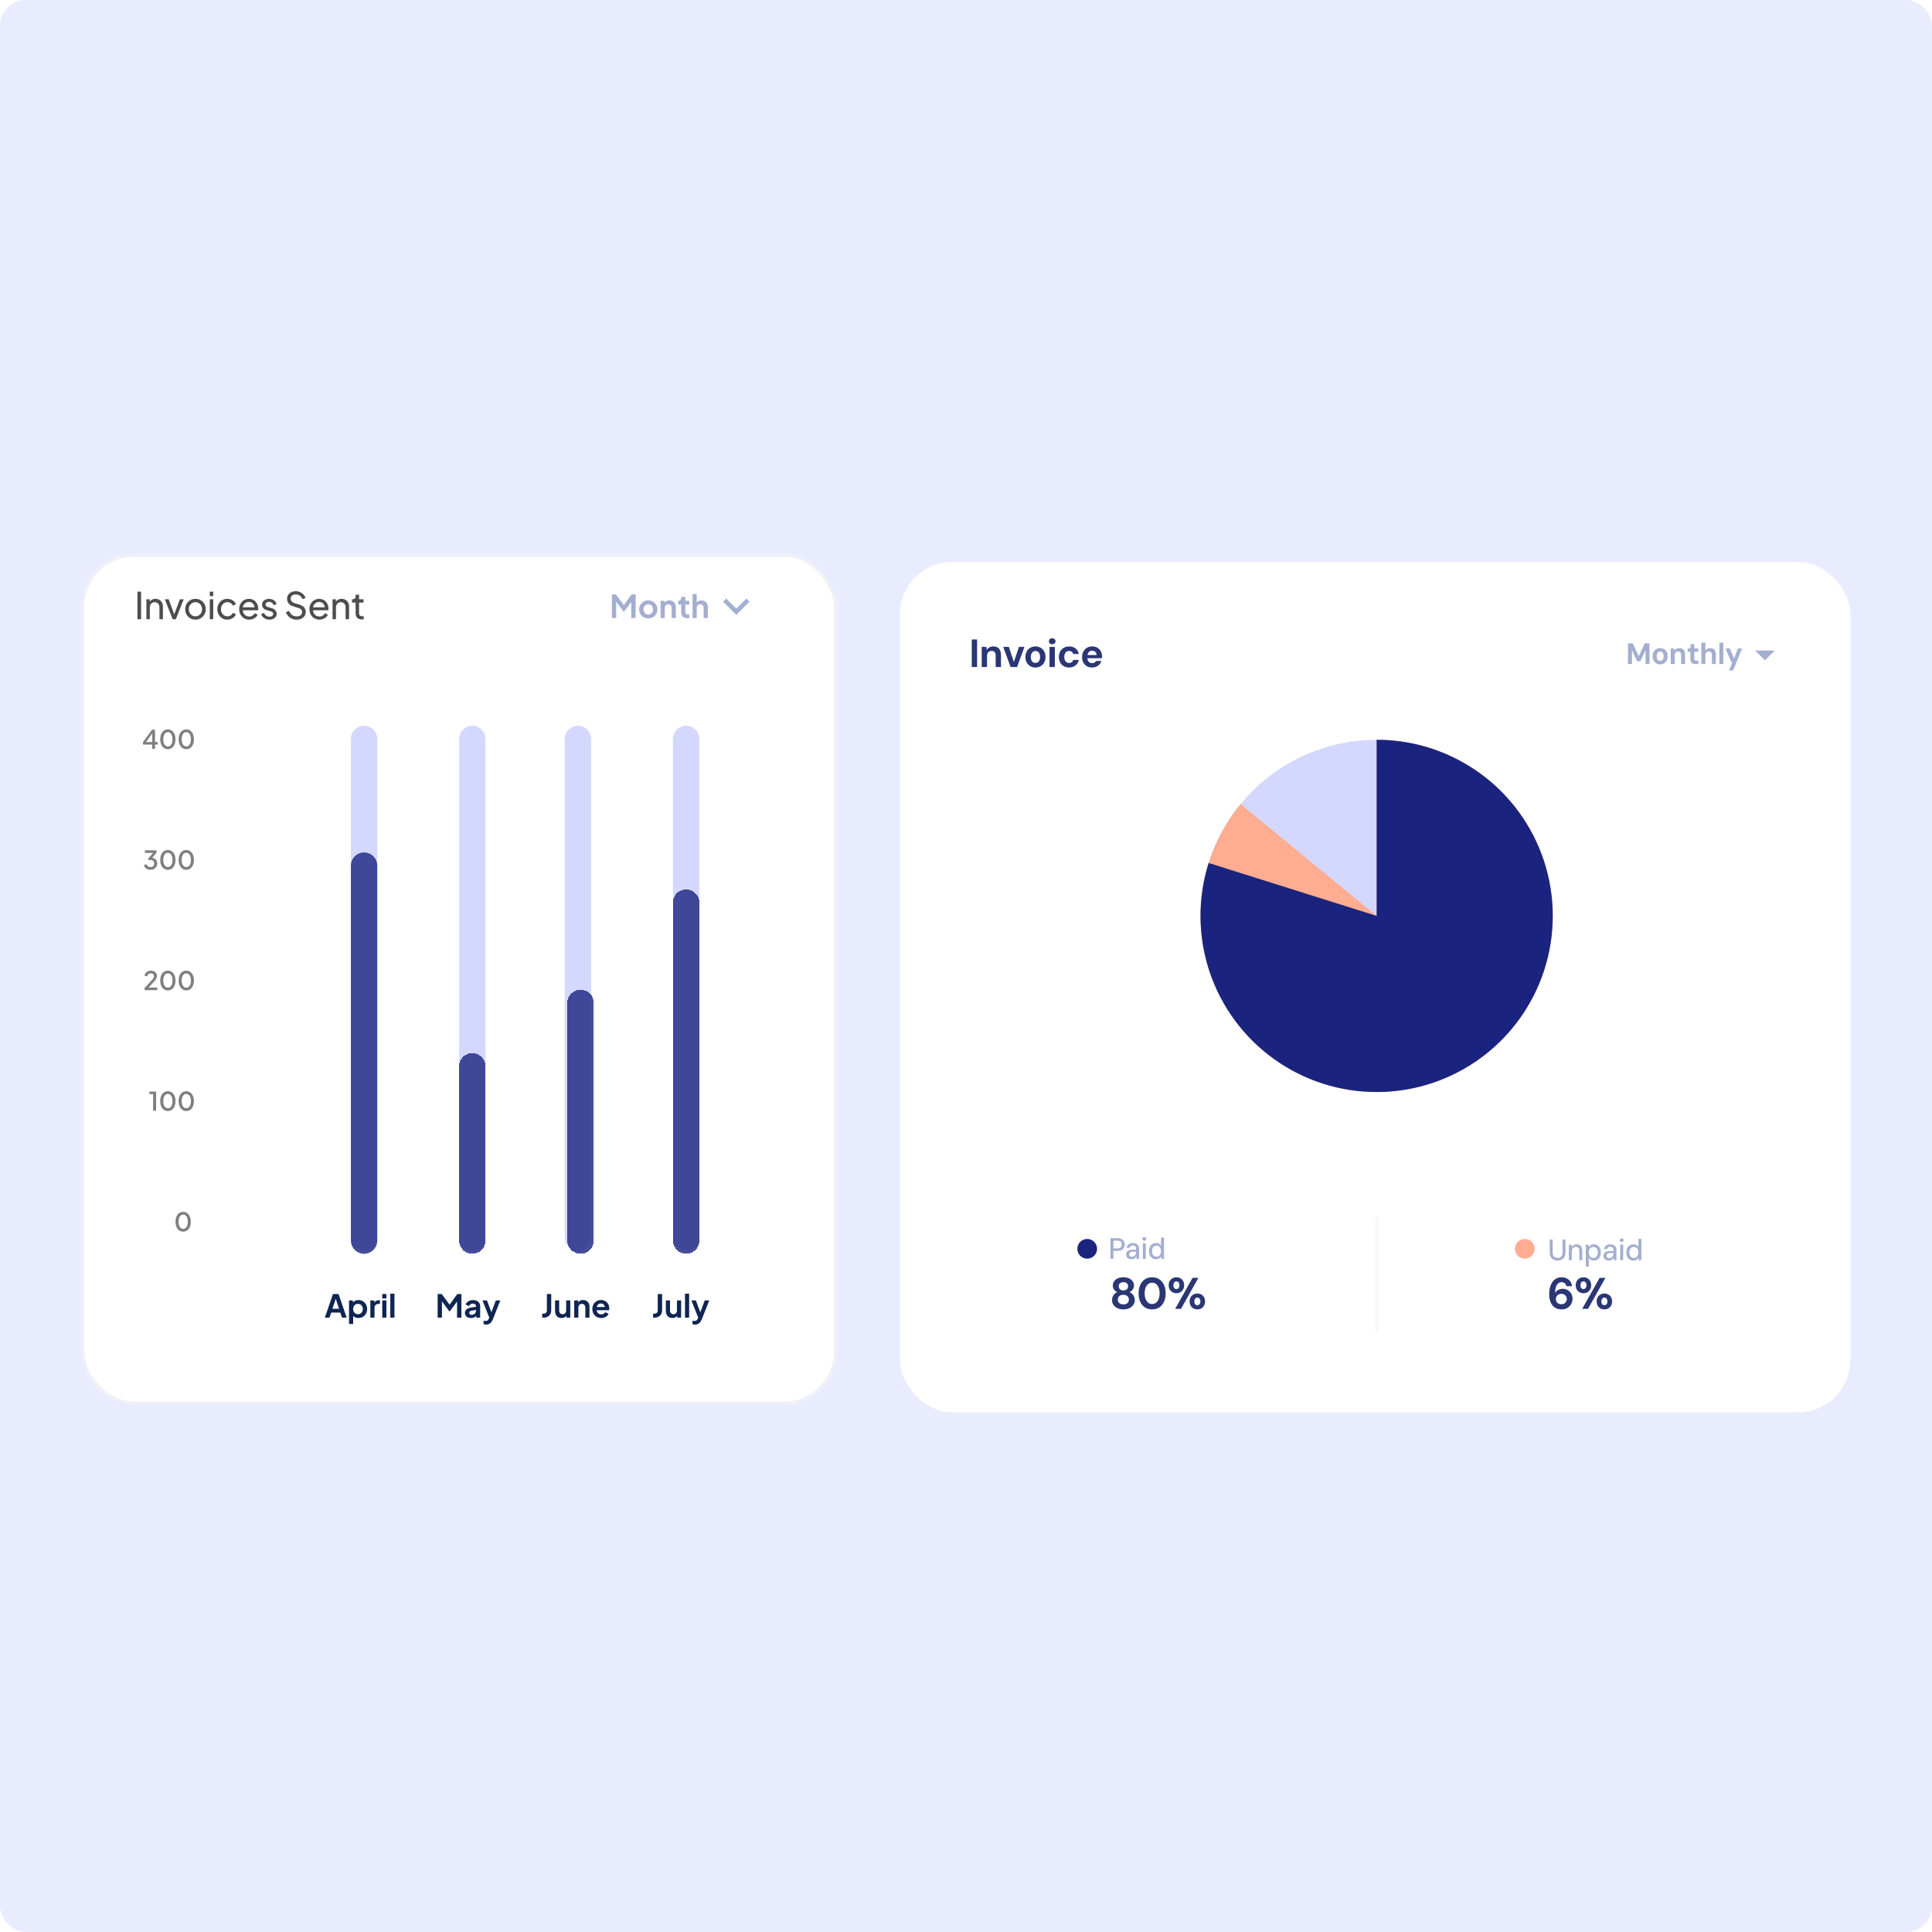 <svg width="600" height="600" viewBox="0 0 600 600" fill="none" xmlns="http://www.w3.org/2000/svg">
<rect width="600" height="600" rx="8" fill="#E9ECFF"/>
<g filter="url(#filter0_d_1003_189)">
<rect x="25.342" y="168" width="234.484" height="264" rx="16.398" fill="white"/>
<rect x="25.752" y="168.41" width="233.665" height="263.18" rx="15.988" stroke="#EFF0F6" stroke-width="0.82"/>
</g>
<path d="M108.969 229.49C108.969 227.226 110.804 225.391 113.068 225.391C115.332 225.391 117.168 227.226 117.168 229.49L117.168 384.447C117.168 386.711 115.332 388.546 113.068 388.546C110.804 388.546 108.969 386.711 108.969 384.447L108.969 229.49Z" fill="#D4D8FF"/>
<path d="M108.969 268.844C108.969 266.58 110.804 264.745 113.068 264.745C115.332 264.745 117.168 266.58 117.168 268.844L117.168 385.267C117.168 387.531 115.332 389.366 113.068 389.366C110.804 389.366 108.969 387.531 108.969 385.267L108.969 268.844Z" fill="url(#paint0_linear_1003_189)" fill-opacity="0.8"/>
<path d="M142.584 229.49C142.584 227.226 144.419 225.391 146.683 225.391C148.947 225.391 150.783 227.226 150.783 229.49L150.783 384.447C150.783 386.711 148.947 388.546 146.683 388.546C144.419 388.546 142.584 386.711 142.584 384.447L142.584 229.49Z" fill="#D4D8FF"/>
<g filter="url(#filter1_d_1003_189)">
<path d="M142.584 331.155C142.584 328.891 144.419 327.056 146.683 327.056C148.947 327.056 150.783 328.891 150.783 331.155L150.783 385.267C150.783 387.531 148.947 389.366 146.683 389.366C144.419 389.366 142.584 387.531 142.584 385.267L142.584 331.155Z" fill="url(#paint1_linear_1003_189)" fill-opacity="0.8" shape-rendering="crispEdges"/>
</g>
<path d="M175.379 229.49C175.379 227.226 177.214 225.391 179.478 225.391C181.742 225.391 183.578 227.226 183.578 229.49L183.578 384.447C183.578 386.711 181.742 388.546 179.478 388.546C177.214 388.546 175.379 386.711 175.379 384.447L175.379 229.49Z" fill="#D4D8FF"/>
<g filter="url(#filter2_d_1003_189)">
<path d="M176.199 311.478C176.199 309.214 178.034 307.379 180.298 307.379C182.562 307.379 184.397 309.214 184.397 311.478L184.397 385.267C184.397 387.531 182.562 389.366 180.298 389.366C178.034 389.366 176.199 387.531 176.199 385.267L176.199 311.478Z" fill="url(#paint2_linear_1003_189)" fill-opacity="0.8" shape-rendering="crispEdges"/>
</g>
<path d="M208.994 229.49C208.994 227.226 210.829 225.391 213.093 225.391C215.357 225.391 217.192 227.226 217.192 229.49L217.192 384.447C217.192 386.711 215.357 388.546 213.093 388.546C210.829 388.546 208.994 386.711 208.994 384.447L208.994 229.49Z" fill="#D4D8FF"/>
<g filter="url(#filter3_d_1003_189)">
<path d="M208.994 280.323C208.994 278.059 210.829 276.224 213.093 276.224C215.357 276.224 217.192 278.059 217.192 280.323L217.192 385.267C217.192 387.531 215.357 389.366 213.093 389.366C210.829 389.366 208.994 387.531 208.994 385.267L208.994 280.323Z" fill="url(#paint3_linear_1003_189)" fill-opacity="0.8" shape-rendering="crispEdges"/>
</g>
<g opacity="0.5">
<path d="M47.252 232.571V231.229H44.415V230.446L47.212 226.619H48.147V230.446H48.97V231.229H48.147V232.571H47.252ZM45.111 230.789L44.959 230.446H47.252V227.37L47.508 227.45L45.111 230.789ZM52.138 232.667C51.664 232.667 51.248 232.539 50.891 232.284C50.535 232.023 50.255 231.663 50.052 231.205C49.855 230.742 49.757 230.204 49.757 229.591C49.757 228.973 49.855 228.435 50.052 227.977C50.255 227.519 50.532 227.162 50.883 226.906C51.24 226.651 51.656 226.523 52.13 226.523C52.604 226.523 53.017 226.651 53.368 226.906C53.725 227.162 54.002 227.521 54.199 227.985C54.402 228.443 54.503 228.978 54.503 229.591C54.503 230.204 54.404 230.742 54.207 231.205C54.01 231.663 53.733 232.023 53.376 232.284C53.025 232.539 52.612 232.667 52.138 232.667ZM52.138 231.804C52.431 231.804 52.684 231.714 52.897 231.533C53.11 231.351 53.275 231.096 53.392 230.766C53.51 230.435 53.568 230.044 53.568 229.591C53.568 229.138 53.51 228.747 53.392 228.416C53.275 228.086 53.11 227.83 52.897 227.649C52.684 227.468 52.428 227.378 52.13 227.378C51.837 227.378 51.584 227.468 51.371 227.649C51.158 227.83 50.993 228.086 50.875 228.416C50.758 228.747 50.7 229.138 50.7 229.591C50.7 230.038 50.758 230.43 50.875 230.766C50.993 231.096 51.158 231.351 51.371 231.533C51.589 231.714 51.845 231.804 52.138 231.804ZM57.857 232.667C57.383 232.667 56.968 232.539 56.611 232.284C56.254 232.023 55.974 231.663 55.772 231.205C55.575 230.742 55.476 230.204 55.476 229.591C55.476 228.973 55.575 228.435 55.772 227.977C55.974 227.519 56.251 227.162 56.603 226.906C56.96 226.651 57.375 226.523 57.849 226.523C58.324 226.523 58.736 226.651 59.088 226.906C59.445 227.162 59.722 227.521 59.919 227.985C60.121 228.443 60.222 228.978 60.222 229.591C60.222 230.204 60.124 230.742 59.927 231.205C59.73 231.663 59.453 232.023 59.096 232.284C58.744 232.539 58.331 232.667 57.857 232.667ZM57.857 231.804C58.15 231.804 58.403 231.714 58.617 231.533C58.83 231.351 58.995 231.096 59.112 230.766C59.229 230.435 59.288 230.044 59.288 229.591C59.288 229.138 59.229 228.747 59.112 228.416C58.995 228.086 58.83 227.83 58.617 227.649C58.403 227.468 58.148 227.378 57.849 227.378C57.556 227.378 57.303 227.468 57.09 227.649C56.877 227.83 56.712 228.086 56.595 228.416C56.478 228.747 56.419 229.138 56.419 229.591C56.419 230.038 56.478 230.43 56.595 230.766C56.712 231.096 56.877 231.351 57.09 231.533C57.309 231.714 57.564 231.804 57.857 231.804Z" fill="black"/>
<path d="M46.726 270.124C46.406 270.124 46.105 270.065 45.823 269.948C45.546 269.831 45.306 269.666 45.104 269.453C44.907 269.239 44.766 268.989 44.68 268.701L45.479 268.398C45.586 268.68 45.748 268.899 45.967 269.053C46.185 269.208 46.438 269.285 46.726 269.285C46.96 269.285 47.163 269.239 47.333 269.149C47.509 269.058 47.645 268.931 47.741 268.765C47.842 268.6 47.892 268.4 47.892 268.166C47.892 267.937 47.842 267.74 47.741 267.575C47.645 267.41 47.509 267.285 47.333 267.199C47.163 267.114 46.96 267.071 46.726 267.071C46.63 267.071 46.531 267.079 46.43 267.095C46.334 267.111 46.249 267.133 46.175 267.159L45.967 266.72L47.533 264.874H45V264.075H48.588V264.834L47.053 266.672L47.029 266.368C47.386 266.374 47.701 266.454 47.972 266.608C48.244 266.757 48.454 266.965 48.604 267.231C48.758 267.492 48.835 267.796 48.835 268.142C48.835 268.515 48.745 268.853 48.564 269.157C48.383 269.455 48.132 269.692 47.812 269.868C47.498 270.038 47.136 270.124 46.726 270.124ZM52.138 270.124C51.664 270.124 51.248 269.996 50.891 269.74C50.535 269.479 50.255 269.12 50.052 268.662C49.855 268.198 49.757 267.66 49.757 267.047C49.757 266.43 49.855 265.892 50.052 265.433C50.255 264.975 50.532 264.618 50.883 264.363C51.24 264.107 51.656 263.979 52.13 263.979C52.604 263.979 53.017 264.107 53.368 264.363C53.725 264.618 54.002 264.978 54.199 265.441C54.402 265.9 54.503 266.435 54.503 267.047C54.503 267.66 54.404 268.198 54.207 268.662C54.01 269.12 53.733 269.479 53.376 269.74C53.025 269.996 52.612 270.124 52.138 270.124ZM52.138 269.261C52.431 269.261 52.684 269.17 52.897 268.989C53.11 268.808 53.275 268.552 53.392 268.222C53.51 267.892 53.568 267.5 53.568 267.047C53.568 266.595 53.51 266.203 53.392 265.873C53.275 265.543 53.11 265.287 52.897 265.106C52.684 264.925 52.428 264.834 52.13 264.834C51.837 264.834 51.584 264.925 51.371 265.106C51.158 265.287 50.993 265.543 50.875 265.873C50.758 266.203 50.7 266.595 50.7 267.047C50.7 267.495 50.758 267.886 50.875 268.222C50.993 268.552 51.158 268.808 51.371 268.989C51.589 269.17 51.845 269.261 52.138 269.261ZM57.857 270.124C57.383 270.124 56.968 269.996 56.611 269.74C56.254 269.479 55.974 269.12 55.772 268.662C55.575 268.198 55.476 267.66 55.476 267.047C55.476 266.43 55.575 265.892 55.772 265.433C55.974 264.975 56.251 264.618 56.603 264.363C56.96 264.107 57.375 263.979 57.849 263.979C58.324 263.979 58.736 264.107 59.088 264.363C59.445 264.618 59.722 264.978 59.919 265.441C60.121 265.9 60.222 266.435 60.222 267.047C60.222 267.66 60.124 268.198 59.927 268.662C59.73 269.12 59.453 269.479 59.096 269.74C58.744 269.996 58.331 270.124 57.857 270.124ZM57.857 269.261C58.15 269.261 58.403 269.17 58.617 268.989C58.83 268.808 58.995 268.552 59.112 268.222C59.229 267.892 59.288 267.5 59.288 267.047C59.288 266.595 59.229 266.203 59.112 265.873C58.995 265.543 58.83 265.287 58.617 265.106C58.403 264.925 58.148 264.834 57.849 264.834C57.556 264.834 57.303 264.925 57.09 265.106C56.877 265.287 56.712 265.543 56.595 265.873C56.478 266.203 56.419 266.595 56.419 267.047C56.419 267.495 56.478 267.886 56.595 268.222C56.712 268.552 56.877 268.808 57.09 268.989C57.309 269.17 57.564 269.261 57.857 269.261Z" fill="black"/>
<path d="M44.894 307.486V306.807L46.523 305.065C46.843 304.724 47.093 304.45 47.275 304.242C47.461 304.029 47.594 303.842 47.674 303.683C47.759 303.523 47.802 303.355 47.802 303.179C47.802 302.891 47.714 302.67 47.538 302.516C47.362 302.356 47.136 302.276 46.859 302.276C46.571 302.276 46.324 302.359 46.116 302.524C45.908 302.684 45.764 302.918 45.684 303.227L44.853 302.987C44.917 302.673 45.045 302.401 45.237 302.172C45.429 301.938 45.663 301.757 45.94 301.629C46.222 301.501 46.526 301.437 46.851 301.437C47.229 301.437 47.559 301.509 47.842 301.653C48.124 301.791 48.343 301.986 48.497 302.236C48.657 302.487 48.737 302.777 48.737 303.107C48.737 303.326 48.694 303.539 48.609 303.746C48.529 303.949 48.404 304.165 48.233 304.394C48.063 304.617 47.844 304.87 47.578 305.153L46.14 306.687H48.849V307.486H44.894ZM52.138 307.582C51.664 307.582 51.248 307.454 50.891 307.198C50.535 306.937 50.255 306.578 50.052 306.12C49.855 305.656 49.757 305.118 49.757 304.505C49.757 303.888 49.855 303.35 50.052 302.891C50.255 302.433 50.532 302.076 50.883 301.821C51.24 301.565 51.656 301.437 52.13 301.437C52.604 301.437 53.017 301.565 53.368 301.821C53.725 302.076 54.002 302.436 54.199 302.899C54.402 303.358 54.503 303.893 54.503 304.505C54.503 305.118 54.404 305.656 54.207 306.12C54.01 306.578 53.733 306.937 53.376 307.198C53.025 307.454 52.612 307.582 52.138 307.582ZM52.138 306.719C52.431 306.719 52.684 306.628 52.897 306.447C53.11 306.266 53.275 306.01 53.392 305.68C53.51 305.35 53.568 304.958 53.568 304.505C53.568 304.053 53.51 303.661 53.392 303.331C53.275 303.001 53.11 302.745 52.897 302.564C52.684 302.383 52.428 302.292 52.13 302.292C51.837 302.292 51.584 302.383 51.371 302.564C51.158 302.745 50.993 303.001 50.875 303.331C50.758 303.661 50.7 304.053 50.7 304.505C50.7 304.953 50.758 305.344 50.875 305.68C50.993 306.01 51.158 306.266 51.371 306.447C51.589 306.628 51.845 306.719 52.138 306.719ZM57.857 307.582C57.383 307.582 56.968 307.454 56.611 307.198C56.254 306.937 55.974 306.578 55.772 306.12C55.575 305.656 55.476 305.118 55.476 304.505C55.476 303.888 55.575 303.35 55.772 302.891C55.974 302.433 56.251 302.076 56.603 301.821C56.96 301.565 57.375 301.437 57.849 301.437C58.324 301.437 58.736 301.565 59.088 301.821C59.445 302.076 59.722 302.436 59.919 302.899C60.121 303.358 60.222 303.893 60.222 304.505C60.222 305.118 60.124 305.656 59.927 306.12C59.73 306.578 59.453 306.937 59.096 307.198C58.744 307.454 58.331 307.582 57.857 307.582ZM57.857 306.719C58.15 306.719 58.403 306.628 58.617 306.447C58.83 306.266 58.995 306.01 59.112 305.68C59.229 305.35 59.288 304.958 59.288 304.505C59.288 304.053 59.229 303.661 59.112 303.331C58.995 303.001 58.83 302.745 58.617 302.564C58.403 302.383 58.148 302.292 57.849 302.292C57.556 302.292 57.303 302.383 57.09 302.564C56.877 302.745 56.712 303.001 56.595 303.331C56.478 303.661 56.419 304.053 56.419 304.505C56.419 304.953 56.478 305.344 56.595 305.68C56.712 306.01 56.877 306.266 57.09 306.447C57.309 306.628 57.564 306.719 57.857 306.719Z" fill="black"/>
<path d="M47.547 344.942V339.789H46.404V338.99H48.481V344.942H47.547ZM52.138 345.038C51.664 345.038 51.248 344.91 50.891 344.655C50.535 344.394 50.255 344.034 50.052 343.576C49.855 343.113 49.757 342.575 49.757 341.962C49.757 341.344 49.855 340.806 50.052 340.348C50.255 339.89 50.532 339.533 50.883 339.277C51.24 339.022 51.656 338.894 52.13 338.894C52.604 338.894 53.017 339.022 53.368 339.277C53.725 339.533 54.002 339.893 54.199 340.356C54.402 340.814 54.503 341.349 54.503 341.962C54.503 342.575 54.404 343.113 54.207 343.576C54.01 344.034 53.733 344.394 53.376 344.655C53.025 344.91 52.612 345.038 52.138 345.038ZM52.138 344.175C52.431 344.175 52.684 344.085 52.897 343.904C53.11 343.723 53.275 343.467 53.392 343.137C53.51 342.806 53.568 342.415 53.568 341.962C53.568 341.509 53.51 341.118 53.392 340.787C53.275 340.457 53.11 340.202 52.897 340.02C52.684 339.839 52.428 339.749 52.13 339.749C51.837 339.749 51.584 339.839 51.371 340.02C51.158 340.202 50.993 340.457 50.875 340.787C50.758 341.118 50.7 341.509 50.7 341.962C50.7 342.409 50.758 342.801 50.875 343.137C50.993 343.467 51.158 343.723 51.371 343.904C51.589 344.085 51.845 344.175 52.138 344.175ZM57.857 345.038C57.383 345.038 56.968 344.91 56.611 344.655C56.254 344.394 55.974 344.034 55.772 343.576C55.575 343.113 55.476 342.575 55.476 341.962C55.476 341.344 55.575 340.806 55.772 340.348C55.974 339.89 56.251 339.533 56.603 339.277C56.96 339.022 57.375 338.894 57.849 338.894C58.324 338.894 58.736 339.022 59.088 339.277C59.445 339.533 59.722 339.893 59.919 340.356C60.121 340.814 60.222 341.349 60.222 341.962C60.222 342.575 60.124 343.113 59.927 343.576C59.73 344.034 59.453 344.394 59.096 344.655C58.744 344.91 58.331 345.038 57.857 345.038ZM57.857 344.175C58.15 344.175 58.403 344.085 58.617 343.904C58.83 343.723 58.995 343.467 59.112 343.137C59.229 342.806 59.288 342.415 59.288 341.962C59.288 341.509 59.229 341.118 59.112 340.787C58.995 340.457 58.83 340.202 58.617 340.02C58.403 339.839 58.148 339.749 57.849 339.749C57.556 339.749 57.303 339.839 57.09 340.02C56.877 340.202 56.712 340.457 56.595 340.787C56.478 341.118 56.419 341.509 56.419 341.962C56.419 342.409 56.478 342.801 56.595 343.137C56.712 343.467 56.877 343.723 57.09 343.904C57.309 344.085 57.564 344.175 57.857 344.175Z" fill="black"/>
<path d="M56.89 382.495C56.416 382.495 56.001 382.367 55.644 382.111C55.287 381.85 55.007 381.491 54.805 381.033C54.608 380.569 54.509 380.031 54.509 379.419C54.509 378.801 54.608 378.263 54.805 377.805C55.007 377.346 55.284 376.99 55.636 376.734C55.993 376.478 56.408 376.35 56.882 376.35C57.356 376.35 57.769 376.478 58.121 376.734C58.477 376.99 58.755 377.349 58.952 377.813C59.154 378.271 59.255 378.806 59.255 379.419C59.255 380.031 59.157 380.569 58.96 381.033C58.763 381.491 58.486 381.85 58.129 382.111C57.777 382.367 57.364 382.495 56.89 382.495ZM56.89 381.632C57.183 381.632 57.436 381.541 57.649 381.36C57.862 381.179 58.027 380.923 58.145 380.593C58.262 380.263 58.32 379.871 58.32 379.419C58.32 378.966 58.262 378.574 58.145 378.244C58.027 377.914 57.862 377.658 57.649 377.477C57.436 377.296 57.18 377.205 56.882 377.205C56.589 377.205 56.336 377.296 56.123 377.477C55.91 377.658 55.745 377.914 55.628 378.244C55.511 378.574 55.452 378.966 55.452 379.419C55.452 379.866 55.511 380.258 55.628 380.593C55.745 380.923 55.91 381.179 56.123 381.36C56.342 381.541 56.597 381.632 56.89 381.632Z" fill="black"/>
</g>
<path d="M42.692 192.298V183.747H43.817V192.298H42.692ZM45.466 192.298V186.112H46.51V187.317L46.338 187.213C46.491 186.823 46.736 186.521 47.073 186.307C47.417 186.085 47.819 185.974 48.278 185.974C48.722 185.974 49.116 186.073 49.46 186.272C49.812 186.471 50.088 186.747 50.287 187.099C50.493 187.451 50.597 187.849 50.597 188.292V192.298H49.518V188.637C49.518 188.292 49.456 188.002 49.334 187.764C49.212 187.527 49.036 187.344 48.806 187.213C48.584 187.076 48.328 187.007 48.037 187.007C47.746 187.007 47.486 187.076 47.257 187.213C47.035 187.344 46.859 187.531 46.728 187.776C46.598 188.013 46.533 188.3 46.533 188.637V192.298H45.466ZM53.608 192.298L51.186 186.112H52.379L54.319 191.346H53.906L55.857 186.112H57.051L54.618 192.298H53.608ZM60.706 192.436C60.109 192.436 59.57 192.298 59.088 192.023C58.606 191.74 58.223 191.353 57.94 190.864C57.657 190.374 57.515 189.819 57.515 189.199C57.515 188.579 57.653 188.028 57.928 187.546C58.212 187.064 58.594 186.682 59.076 186.399C59.558 186.115 60.102 185.974 60.706 185.974C61.303 185.974 61.843 186.115 62.325 186.399C62.807 186.674 63.185 187.053 63.461 187.535C63.744 188.017 63.886 188.572 63.886 189.199C63.886 189.827 63.74 190.385 63.45 190.875C63.159 191.357 62.772 191.74 62.29 192.023C61.816 192.298 61.288 192.436 60.706 192.436ZM60.706 191.403C61.089 191.403 61.433 191.307 61.739 191.116C62.053 190.925 62.298 190.661 62.474 190.324C62.657 189.987 62.749 189.612 62.749 189.199C62.749 188.778 62.657 188.407 62.474 188.086C62.298 187.757 62.053 187.497 61.739 187.305C61.433 187.106 61.089 187.007 60.706 187.007C60.316 187.007 59.964 187.106 59.65 187.305C59.344 187.497 59.099 187.757 58.916 188.086C58.732 188.407 58.64 188.778 58.64 189.199C58.64 189.612 58.732 189.987 58.916 190.324C59.099 190.661 59.344 190.925 59.65 191.116C59.964 191.307 60.316 191.403 60.706 191.403ZM65.152 192.298V186.112H66.219V192.298H65.152ZM65.152 185.124V183.747H66.219V185.124H65.152ZM70.619 192.436C70.014 192.436 69.475 192.295 69 192.011C68.534 191.728 68.166 191.342 67.898 190.852C67.631 190.362 67.497 189.811 67.497 189.199C67.497 188.579 67.631 188.028 67.898 187.546C68.166 187.064 68.534 186.682 69 186.399C69.475 186.115 70.014 185.974 70.619 185.974C71.024 185.974 71.403 186.047 71.755 186.192C72.107 186.337 72.417 186.532 72.685 186.777C72.953 187.022 73.148 187.309 73.27 187.638L72.318 188.097C72.172 187.776 71.95 187.516 71.652 187.317C71.353 187.11 71.009 187.007 70.619 187.007C70.244 187.007 69.903 187.103 69.597 187.294C69.299 187.485 69.062 187.745 68.886 188.074C68.71 188.403 68.622 188.782 68.622 189.211C68.622 189.624 68.71 189.999 68.886 190.336C69.062 190.665 69.299 190.925 69.597 191.116C69.903 191.307 70.244 191.403 70.619 191.403C71.009 191.403 71.353 191.304 71.652 191.105C71.95 190.898 72.172 190.626 72.318 190.29L73.27 190.772C73.148 191.093 72.953 191.38 72.685 191.633C72.417 191.877 72.107 192.073 71.755 192.218C71.403 192.363 71.024 192.436 70.619 192.436ZM77.386 192.436C76.789 192.436 76.257 192.295 75.79 192.011C75.323 191.728 74.956 191.342 74.688 190.852C74.421 190.355 74.287 189.8 74.287 189.188C74.287 188.568 74.417 188.017 74.677 187.535C74.945 187.053 75.304 186.674 75.756 186.399C76.215 186.115 76.728 185.974 77.294 185.974C77.753 185.974 78.159 186.058 78.511 186.226C78.87 186.387 79.172 186.609 79.417 186.892C79.67 187.168 79.861 187.485 79.991 187.845C80.129 188.197 80.198 188.564 80.198 188.947C80.198 189.031 80.19 189.127 80.175 189.234C80.167 189.333 80.156 189.429 80.141 189.521H75.067V188.602H79.521L79.016 189.016C79.085 188.618 79.046 188.262 78.901 187.948C78.755 187.634 78.541 187.386 78.258 187.202C77.975 187.018 77.653 186.927 77.294 186.927C76.934 186.927 76.605 187.018 76.307 187.202C76.008 187.386 75.775 187.65 75.607 187.994C75.446 188.331 75.381 188.732 75.412 189.199C75.381 189.651 75.45 190.049 75.618 190.393C75.794 190.73 76.039 190.994 76.353 191.185C76.674 191.369 77.022 191.46 77.397 191.46C77.81 191.46 78.159 191.365 78.442 191.173C78.725 190.982 78.954 190.737 79.13 190.439L80.026 190.898C79.903 191.181 79.712 191.441 79.452 191.679C79.199 191.908 78.897 192.092 78.545 192.229C78.201 192.367 77.814 192.436 77.386 192.436ZM83.679 192.436C83.059 192.436 82.519 192.283 82.06 191.977C81.601 191.671 81.276 191.258 81.085 190.737L81.934 190.324C82.11 190.691 82.351 190.982 82.657 191.196C82.963 191.411 83.304 191.518 83.679 191.518C84.016 191.518 84.295 191.437 84.517 191.277C84.739 191.116 84.85 190.906 84.85 190.645C84.85 190.462 84.796 190.316 84.689 190.209C84.589 190.095 84.467 190.007 84.322 189.945C84.176 189.876 84.042 189.827 83.92 189.796L82.99 189.532C82.431 189.371 82.022 189.142 81.762 188.843C81.509 188.545 81.383 188.197 81.383 187.799C81.383 187.432 81.475 187.114 81.659 186.846C81.85 186.571 82.106 186.356 82.428 186.203C82.757 186.05 83.124 185.974 83.529 185.974C84.073 185.974 84.559 186.112 84.987 186.387C85.424 186.663 85.733 187.049 85.917 187.546L85.045 187.948C84.907 187.627 84.7 187.374 84.425 187.191C84.149 186.999 83.84 186.904 83.495 186.904C83.181 186.904 82.933 186.984 82.749 187.145C82.565 187.298 82.474 187.493 82.474 187.73C82.474 187.906 82.519 188.051 82.611 188.166C82.703 188.273 82.814 188.357 82.944 188.419C83.074 188.472 83.201 188.518 83.323 188.556L84.333 188.855C84.838 189 85.228 189.226 85.504 189.532C85.787 189.838 85.928 190.205 85.928 190.634C85.928 190.978 85.833 191.288 85.641 191.564C85.45 191.839 85.186 192.053 84.85 192.207C84.513 192.36 84.123 192.436 83.679 192.436ZM92.122 192.436C91.579 192.436 91.081 192.337 90.63 192.138C90.178 191.931 89.796 191.652 89.482 191.3C89.168 190.948 88.943 190.554 88.805 190.117L89.781 189.716C89.987 190.267 90.293 190.691 90.699 190.99C91.112 191.281 91.594 191.426 92.145 191.426C92.482 191.426 92.776 191.372 93.029 191.265C93.281 191.158 93.477 191.009 93.614 190.818C93.76 190.619 93.832 190.389 93.832 190.129C93.832 189.769 93.729 189.486 93.522 189.28C93.323 189.065 93.029 188.905 92.639 188.797L91.066 188.315C90.446 188.124 89.972 187.822 89.643 187.409C89.314 186.995 89.149 186.521 89.149 185.985C89.149 185.519 89.26 185.109 89.482 184.757C89.712 184.397 90.025 184.118 90.423 183.919C90.829 183.713 91.288 183.609 91.801 183.609C92.313 183.609 92.776 183.701 93.19 183.885C93.61 184.068 93.966 184.317 94.257 184.631C94.548 184.937 94.762 185.289 94.9 185.687L93.936 186.089C93.752 185.607 93.477 185.243 93.109 184.998C92.742 184.746 92.31 184.619 91.812 184.619C91.506 184.619 91.234 184.673 90.997 184.78C90.768 184.88 90.588 185.029 90.458 185.228C90.335 185.419 90.274 185.649 90.274 185.916C90.274 186.23 90.374 186.509 90.573 186.754C90.772 186.999 91.074 187.187 91.479 187.317L92.914 187.741C93.588 187.948 94.096 188.243 94.441 188.625C94.785 189.008 94.957 189.482 94.957 190.049C94.957 190.515 94.835 190.929 94.59 191.288C94.353 191.648 94.02 191.931 93.591 192.138C93.17 192.337 92.681 192.436 92.122 192.436ZM99.198 192.436C98.601 192.436 98.07 192.295 97.603 192.011C97.136 191.728 96.769 191.342 96.501 190.852C96.233 190.355 96.099 189.8 96.099 189.188C96.099 188.568 96.229 188.017 96.489 187.535C96.757 187.053 97.117 186.674 97.568 186.399C98.028 186.115 98.54 185.974 99.106 185.974C99.566 185.974 99.971 186.058 100.323 186.226C100.683 186.387 100.985 186.609 101.23 186.892C101.482 187.168 101.674 187.485 101.804 187.845C101.942 188.197 102.01 188.564 102.01 188.947C102.01 189.031 102.003 189.127 101.987 189.234C101.98 189.333 101.968 189.429 101.953 189.521H96.88V188.602H101.333L100.828 189.016C100.897 188.618 100.859 188.262 100.713 187.948C100.568 187.634 100.354 187.386 100.071 187.202C99.787 187.018 99.466 186.927 99.106 186.927C98.747 186.927 98.418 187.018 98.119 187.202C97.821 187.386 97.588 187.65 97.419 187.994C97.258 188.331 97.193 188.732 97.224 189.199C97.193 189.651 97.262 190.049 97.431 190.393C97.607 190.73 97.852 190.994 98.165 191.185C98.487 191.369 98.835 191.46 99.21 191.46C99.623 191.46 99.971 191.365 100.254 191.173C100.537 190.982 100.767 190.737 100.943 190.439L101.838 190.898C101.716 191.181 101.525 191.441 101.264 191.679C101.012 191.908 100.71 192.092 100.358 192.229C100.013 192.367 99.627 192.436 99.198 192.436ZM103.276 192.298V186.112H104.321V187.317L104.148 187.213C104.301 186.823 104.546 186.521 104.883 186.307C105.227 186.085 105.629 185.974 106.088 185.974C106.532 185.974 106.926 186.073 107.27 186.272C107.622 186.471 107.898 186.747 108.097 187.099C108.303 187.451 108.407 187.849 108.407 188.292V192.298H107.328V188.637C107.328 188.292 107.267 188.002 107.144 187.764C107.022 187.527 106.846 187.344 106.616 187.213C106.394 187.076 106.138 187.007 105.847 187.007C105.556 187.007 105.296 187.076 105.067 187.213C104.845 187.344 104.669 187.531 104.539 187.776C104.409 188.013 104.343 188.3 104.343 188.637V192.298H103.276ZM112.322 192.367C111.717 192.367 111.25 192.195 110.921 191.851C110.6 191.506 110.439 191.02 110.439 190.393V187.133H109.314V186.112H109.544C109.82 186.112 110.038 186.027 110.198 185.859C110.359 185.691 110.439 185.469 110.439 185.193V184.688H111.507V186.112H112.896V187.133H111.507V190.359C111.507 190.565 111.537 190.745 111.599 190.898C111.668 191.051 111.778 191.173 111.932 191.265C112.085 191.349 112.287 191.392 112.54 191.392C112.593 191.392 112.658 191.388 112.735 191.38C112.819 191.372 112.896 191.365 112.965 191.357V192.298C112.865 192.321 112.754 192.337 112.632 192.344C112.509 192.36 112.406 192.367 112.322 192.367Z" fill="#4D4D4D"/>
<path d="M190.025 191.938V184.608H191.304L194.049 188.337H193.439L196.125 184.608H197.404V191.938H196.056V186.133L196.578 186.261L193.793 189.97H193.636L190.921 186.261L191.363 186.133V191.938H190.025ZM201.332 192.056C200.807 192.056 200.329 191.935 199.896 191.692C199.469 191.449 199.128 191.118 198.872 190.698C198.623 190.279 198.499 189.8 198.499 189.262C198.499 188.724 198.623 188.245 198.872 187.825C199.128 187.406 199.469 187.074 199.896 186.832C200.322 186.589 200.801 186.468 201.332 186.468C201.857 186.468 202.332 186.589 202.759 186.832C203.185 187.074 203.523 187.406 203.772 187.825C204.028 188.239 204.156 188.718 204.156 189.262C204.156 189.8 204.028 190.279 203.772 190.698C203.516 191.118 203.175 191.449 202.749 191.692C202.323 191.935 201.85 192.056 201.332 192.056ZM201.332 190.875C201.621 190.875 201.873 190.807 202.09 190.669C202.313 190.531 202.487 190.341 202.611 190.098C202.742 189.849 202.808 189.57 202.808 189.262C202.808 188.947 202.742 188.672 202.611 188.435C202.487 188.193 202.313 188.003 202.09 187.865C201.873 187.721 201.621 187.648 201.332 187.648C201.037 187.648 200.778 187.721 200.555 187.865C200.332 188.003 200.155 188.193 200.024 188.435C199.899 188.672 199.837 188.947 199.837 189.262C199.837 189.57 199.899 189.849 200.024 190.098C200.155 190.341 200.332 190.531 200.555 190.669C200.778 190.807 201.037 190.875 201.332 190.875ZM205.15 191.938V186.586H206.36V187.639L206.261 187.452C206.386 187.13 206.589 186.888 206.871 186.724C207.16 186.553 207.494 186.468 207.875 186.468C208.268 186.468 208.616 186.553 208.918 186.724C209.226 186.894 209.465 187.134 209.636 187.442C209.806 187.744 209.892 188.094 209.892 188.495V191.938H208.603V188.8C208.603 188.563 208.557 188.36 208.465 188.19C208.373 188.019 208.245 187.888 208.081 187.796C207.924 187.698 207.737 187.648 207.521 187.648C207.311 187.648 207.124 187.698 206.96 187.796C206.796 187.888 206.668 188.019 206.576 188.19C206.484 188.36 206.438 188.563 206.438 188.8V191.938H205.15ZM213.438 191.997C212.834 191.997 212.366 191.833 212.031 191.505C211.703 191.171 211.539 190.702 211.539 190.098V187.737H210.614V186.586H210.713C210.975 186.586 211.178 186.517 211.323 186.379C211.467 186.241 211.539 186.041 211.539 185.779V185.366H212.828V186.586H214.058V187.737H212.828V190.029C212.828 190.206 212.857 190.357 212.916 190.482C212.982 190.607 213.08 190.702 213.212 190.767C213.349 190.833 213.523 190.866 213.733 190.866C213.779 190.866 213.831 190.862 213.89 190.856C213.956 190.849 214.018 190.843 214.077 190.836V191.938C213.986 191.951 213.881 191.964 213.763 191.977C213.645 191.99 213.536 191.997 213.438 191.997ZM215.079 191.938V184.49H216.367V187.639L216.19 187.452C216.315 187.13 216.518 186.888 216.8 186.724C217.089 186.553 217.423 186.468 217.804 186.468C218.197 186.468 218.545 186.553 218.847 186.724C219.155 186.894 219.394 187.134 219.565 187.442C219.735 187.744 219.821 188.094 219.821 188.495V191.938H218.532V188.8C218.532 188.563 218.486 188.36 218.394 188.19C218.302 188.019 218.174 187.888 218.01 187.796C217.853 187.698 217.666 187.648 217.45 187.648C217.24 187.648 217.053 187.698 216.889 187.796C216.725 187.888 216.597 188.019 216.505 188.19C216.413 188.36 216.367 188.563 216.367 188.8V191.938H215.079Z" fill="#A3AED0"/>
<path d="M100.878 409.205L103.407 401.875H105.138L107.667 409.205H106.211L105.689 407.631H102.856L102.325 409.205H100.878ZM103.239 406.45H105.306L104.086 402.8H104.459L103.239 406.45ZM108.391 411.173V403.853H109.601V404.915L109.483 404.65C109.666 404.361 109.916 404.138 110.231 403.981C110.545 403.817 110.909 403.735 111.323 403.735C111.828 403.735 112.284 403.859 112.69 404.109C113.097 404.358 113.418 404.692 113.654 405.112C113.897 405.532 114.018 406.004 114.018 406.529C114.018 407.047 113.9 407.519 113.664 407.946C113.428 408.372 113.107 408.71 112.7 408.959C112.293 409.202 111.831 409.323 111.313 409.323C110.926 409.323 110.568 409.248 110.24 409.097C109.919 408.939 109.663 408.716 109.473 408.428L109.68 408.172V411.173H108.391ZM111.165 408.143C111.46 408.143 111.723 408.074 111.952 407.936C112.182 407.798 112.359 407.608 112.484 407.365C112.615 407.123 112.68 406.844 112.68 406.529C112.68 406.214 112.615 405.939 112.484 405.703C112.359 405.46 112.182 405.27 111.952 405.132C111.723 404.988 111.46 404.915 111.165 404.915C110.883 404.915 110.627 404.984 110.398 405.122C110.175 405.26 109.998 405.453 109.867 405.703C109.742 405.945 109.68 406.221 109.68 406.529C109.68 406.844 109.742 407.123 109.867 407.365C109.998 407.608 110.175 407.798 110.398 407.936C110.627 408.074 110.883 408.143 111.165 408.143ZM115.017 409.205V403.853H116.228V405.043L116.129 404.866C116.254 404.466 116.447 404.187 116.71 404.03C116.979 403.873 117.3 403.794 117.674 403.794H117.989V404.935H117.526C117.159 404.935 116.864 405.05 116.641 405.28C116.418 405.503 116.306 405.817 116.306 406.224V409.205H115.017ZM118.714 409.205V403.853H120.002V409.205H118.714ZM118.714 403.253V401.875H120.002V403.253H118.714ZM121.209 409.205V401.757H122.498V409.205H121.209Z" fill="#0F2552"/>
<path d="M135.913 409.205V401.875H137.192L139.937 405.604H139.327L142.013 401.875H143.292V409.205H141.944V403.4L142.466 403.528L139.682 407.237H139.524L136.809 403.528L137.251 403.4V409.205H135.913ZM146.227 409.323C145.853 409.323 145.528 409.261 145.253 409.136C144.977 409.012 144.764 408.834 144.613 408.605C144.462 408.369 144.387 408.097 144.387 407.788C144.387 407.493 144.452 407.231 144.584 407.001C144.715 406.765 144.918 406.568 145.194 406.411C145.469 406.254 145.817 406.142 146.236 406.076L147.988 405.791V406.775L146.482 407.031C146.227 407.077 146.036 407.159 145.912 407.277C145.787 407.395 145.725 407.549 145.725 407.739C145.725 407.923 145.794 408.07 145.931 408.182C146.076 408.287 146.253 408.339 146.463 408.339C146.732 408.339 146.968 408.284 147.171 408.172C147.381 408.054 147.542 407.893 147.653 407.69C147.771 407.487 147.83 407.264 147.83 407.021V405.644C147.83 405.414 147.738 405.224 147.555 405.073C147.378 404.915 147.142 404.837 146.846 404.837C146.571 404.837 146.325 404.912 146.109 405.063C145.899 405.207 145.745 405.401 145.646 405.644L144.593 405.132C144.698 404.85 144.862 404.607 145.085 404.404C145.315 404.194 145.584 404.03 145.892 403.912C146.2 403.794 146.535 403.735 146.896 403.735C147.335 403.735 147.722 403.817 148.057 403.981C148.391 404.138 148.65 404.361 148.834 404.65C149.024 404.932 149.119 405.263 149.119 405.644V409.205H147.899V408.29L148.175 408.27C148.037 408.5 147.873 408.693 147.683 408.851C147.493 409.002 147.276 409.12 147.033 409.205C146.791 409.284 146.522 409.323 146.227 409.323ZM150.976 411.37C150.832 411.37 150.691 411.356 150.553 411.33C150.415 411.311 150.291 411.271 150.179 411.212V410.14C150.264 410.159 150.366 410.179 150.484 410.199C150.609 410.218 150.724 410.228 150.829 410.228C151.124 410.228 151.337 410.159 151.468 410.022C151.606 409.89 151.727 409.713 151.832 409.49L152.186 408.664L152.167 409.746L149.835 403.853H151.222L152.855 408.202H152.363L153.987 403.853H155.384L153.052 409.746C152.914 410.087 152.747 410.379 152.55 410.622C152.353 410.865 152.124 411.048 151.862 411.173C151.606 411.304 151.311 411.37 150.976 411.37Z" fill="#0F2552"/>
<path d="M168.384 409.205V407.975H168.807C169.122 407.975 169.371 407.887 169.554 407.71C169.745 407.526 169.84 407.283 169.84 406.982V401.875H171.188V406.932C171.188 407.385 171.089 407.782 170.893 408.123C170.702 408.464 170.427 408.73 170.066 408.92C169.712 409.11 169.292 409.205 168.807 409.205H168.384ZM174.388 409.323C173.974 409.323 173.614 409.231 173.305 409.048C173.004 408.864 172.771 408.608 172.607 408.28C172.449 407.952 172.371 407.569 172.371 407.129V403.853H173.66V407.021C173.66 407.244 173.702 407.441 173.787 407.611C173.879 407.775 174.007 407.906 174.171 408.005C174.342 408.097 174.532 408.143 174.742 408.143C174.952 408.143 175.139 408.097 175.303 408.005C175.467 407.906 175.594 407.772 175.686 407.601C175.778 407.431 175.824 407.228 175.824 406.991V403.853H177.113V409.205H175.893V408.152L176.001 408.339C175.876 408.667 175.67 408.913 175.381 409.077C175.099 409.241 174.768 409.323 174.388 409.323ZM178.327 409.205V403.853H179.537V404.906L179.439 404.719C179.564 404.397 179.767 404.155 180.049 403.991C180.338 403.82 180.672 403.735 181.053 403.735C181.446 403.735 181.794 403.82 182.095 403.991C182.404 404.161 182.643 404.401 182.814 404.709C182.984 405.011 183.069 405.362 183.069 405.762V409.205H181.781V406.067C181.781 405.83 181.735 405.627 181.643 405.457C181.551 405.286 181.423 405.155 181.259 405.063C181.102 404.965 180.915 404.915 180.698 404.915C180.489 404.915 180.302 404.965 180.138 405.063C179.974 405.155 179.846 405.286 179.754 405.457C179.662 405.627 179.616 405.83 179.616 406.067V409.205H178.327ZM186.714 409.323C186.163 409.323 185.681 409.199 185.268 408.949C184.855 408.7 184.533 408.362 184.304 407.936C184.074 407.51 183.959 407.037 183.959 406.519C183.959 405.981 184.074 405.506 184.304 405.093C184.54 404.673 184.858 404.342 185.258 404.099C185.665 403.856 186.117 403.735 186.616 403.735C187.035 403.735 187.403 403.804 187.718 403.941C188.039 404.079 188.311 404.269 188.534 404.512C188.757 404.755 188.928 405.034 189.046 405.348C189.164 405.657 189.223 405.991 189.223 406.352C189.223 406.444 189.216 406.539 189.203 406.637C189.197 406.736 189.18 406.821 189.154 406.893H185.022V405.909H188.426L187.816 406.372C187.875 406.07 187.859 405.801 187.767 405.565C187.682 405.329 187.537 405.142 187.334 405.004C187.137 404.866 186.898 404.797 186.616 404.797C186.347 404.797 186.107 404.866 185.897 405.004C185.688 405.135 185.527 405.332 185.415 405.594C185.31 405.85 185.271 406.162 185.297 406.529C185.271 406.857 185.314 407.149 185.425 407.405C185.543 407.654 185.714 407.847 185.937 407.985C186.166 408.123 186.429 408.192 186.724 408.192C187.019 408.192 187.268 408.129 187.472 408.005C187.682 407.88 187.846 407.713 187.964 407.503L189.006 408.015C188.902 408.27 188.738 408.497 188.515 408.693C188.292 408.89 188.026 409.044 187.718 409.156C187.416 409.267 187.081 409.323 186.714 409.323Z" fill="#0F2552"/>
<path d="M202.818 409.205V407.975H203.241C203.556 407.975 203.805 407.887 203.989 407.71C204.179 407.526 204.274 407.283 204.274 406.982V401.875H205.622V406.932C205.622 407.385 205.524 407.782 205.327 408.123C205.137 408.464 204.861 408.73 204.501 408.92C204.146 409.11 203.727 409.205 203.241 409.205H202.818ZM208.806 409.323C208.393 409.323 208.032 409.231 207.724 409.048C207.422 408.864 207.189 408.608 207.025 408.28C206.868 407.952 206.789 407.569 206.789 407.129V403.853H208.078V407.021C208.078 407.244 208.12 407.441 208.206 407.611C208.297 407.775 208.425 407.906 208.589 408.005C208.76 408.097 208.95 408.143 209.16 408.143C209.37 408.143 209.557 408.097 209.721 408.005C209.885 407.906 210.013 407.772 210.104 407.601C210.196 407.431 210.242 407.228 210.242 406.991V403.853H211.531V409.205H210.311V408.152L210.419 408.339C210.295 408.667 210.088 408.913 209.799 409.077C209.517 409.241 209.186 409.323 208.806 409.323ZM212.729 409.205V401.757H214.018V409.205H212.729ZM215.857 411.37C215.713 411.37 215.572 411.356 215.434 411.33C215.296 411.311 215.172 411.271 215.06 411.212V410.14C215.146 410.159 215.247 410.179 215.365 410.199C215.49 410.218 215.605 410.228 215.71 410.228C216.005 410.228 216.218 410.159 216.349 410.022C216.487 409.89 216.608 409.713 216.713 409.49L217.067 408.664L217.048 409.746L214.716 403.853H216.103L217.736 408.202H217.245L218.868 403.853H220.265L217.933 409.746C217.795 410.087 217.628 410.379 217.431 410.622C217.235 410.865 217.005 411.048 216.743 411.173C216.487 411.304 216.192 411.37 215.857 411.37Z" fill="#0F2552"/>
<path d="M225.535 185.887L228.671 189.023L231.807 185.887L232.77 186.857L228.671 190.956L224.571 186.857L225.535 185.887Z" fill="#A3AED0"/>
<g filter="url(#filter4_d_1003_189)">
<g clip-path="url(#clip0_1003_189)">
<rect x="279.503" y="168" width="295.155" height="264" rx="16.166" fill="white"/>
<path d="M505.584 199.654V193.228H507.062L508.943 197.258L510.788 193.228H512.266V199.654H511.027V195.358L509.421 198.809H508.438L506.823 195.376V199.654H505.584ZM515.58 199.764C515.121 199.764 514.714 199.657 514.359 199.443C514.01 199.228 513.735 198.932 513.533 198.552C513.337 198.173 513.239 197.735 513.239 197.24C513.239 196.744 513.337 196.306 513.533 195.927C513.735 195.547 514.013 195.254 514.368 195.046C514.723 194.831 515.13 194.724 515.589 194.724C516.048 194.724 516.452 194.831 516.801 195.046C517.156 195.254 517.431 195.547 517.627 195.927C517.823 196.306 517.921 196.744 517.921 197.24C517.921 197.735 517.82 198.173 517.618 198.552C517.422 198.932 517.15 199.228 516.801 199.443C516.452 199.657 516.045 199.764 515.58 199.764ZM515.58 198.69C515.794 198.69 515.981 198.638 516.14 198.534C516.305 198.424 516.434 198.262 516.526 198.047C516.617 197.827 516.663 197.558 516.663 197.24C516.663 196.921 516.617 196.655 516.526 196.441C516.44 196.221 516.317 196.058 516.158 195.954C515.999 195.844 515.81 195.789 515.589 195.789C515.375 195.789 515.185 195.844 515.02 195.954C514.861 196.058 514.736 196.221 514.644 196.441C514.552 196.655 514.506 196.921 514.506 197.24C514.506 197.558 514.549 197.827 514.635 198.047C514.726 198.262 514.852 198.424 515.011 198.534C515.176 198.638 515.366 198.69 515.58 198.69ZM518.859 199.654V194.834H519.952L520.034 195.55C520.169 195.293 520.365 195.092 520.622 194.945C520.879 194.798 521.188 194.724 521.549 194.724C521.922 194.724 522.24 194.801 522.504 194.954C522.767 195.101 522.969 195.318 523.11 195.606C523.25 195.887 523.321 196.233 523.321 196.643V199.654H522.081V196.762C522.081 196.444 521.999 196.199 521.834 196.028C521.674 195.85 521.442 195.762 521.136 195.762C520.946 195.762 520.772 195.804 520.613 195.89C520.454 195.976 520.328 196.098 520.236 196.257C520.144 196.416 520.099 196.612 520.099 196.845V199.654H518.859ZM526.561 199.654C526.237 199.654 525.952 199.605 525.707 199.507C525.469 199.403 525.282 199.235 525.147 199.002C525.013 198.763 524.945 198.439 524.945 198.029V195.863H524.11V194.834H524.945L525.083 193.485H526.185V194.834H527.424V195.863H526.185V198.047C526.185 198.255 526.231 198.399 526.322 198.479C526.414 198.558 526.57 198.598 526.791 198.598H527.451V199.654H526.561ZM528.371 199.654V193.044H529.61V195.514C529.769 195.275 529.974 195.085 530.225 194.945C530.482 194.798 530.77 194.724 531.088 194.724C531.492 194.724 531.826 194.801 532.089 194.954C532.352 195.107 532.548 195.33 532.676 195.624C532.805 195.918 532.869 196.279 532.869 196.707V199.654H531.639V196.826C531.639 196.484 531.553 196.221 531.382 196.037C531.217 195.853 530.978 195.762 530.666 195.762C530.47 195.762 530.293 195.808 530.134 195.899C529.974 195.991 529.846 196.123 529.748 196.294C529.656 196.465 529.61 196.673 529.61 196.918V199.654H528.371ZM533.97 199.654V193.044H535.209V199.654H533.97ZM536.92 201.673L537.985 199.14H537.71L535.874 194.834H537.223L538.527 197.983L539.702 194.834H541.024L538.224 201.673H536.92Z" fill="#A3AED0"/>
<g clip-path="url(#clip1_1003_189)">
<path d="M551.153 195.474L548.125 198.502L545.097 195.474L551.153 195.474Z" fill="#A3AED0"/>
</g>
<path d="M301.791 200.595V192.027H303.444V200.595H301.791ZM304.88 200.595V194.34H306.337L306.459 195.319C306.639 194.977 306.9 194.703 307.242 194.499C307.593 194.295 308.009 194.193 308.491 194.193C308.997 194.193 309.425 194.295 309.776 194.499C310.127 194.703 310.396 195.005 310.584 195.405C310.772 195.805 310.865 196.295 310.865 196.874V200.595H309.213V197.021C309.213 196.564 309.107 196.209 308.895 195.956C308.683 195.703 308.364 195.577 307.94 195.577C307.679 195.577 307.438 195.638 307.218 195.76C307.006 195.882 306.839 196.062 306.716 196.299C306.594 196.527 306.533 196.809 306.533 197.143V200.595H304.88ZM313.854 200.595L311.566 194.34H313.304L314.87 199.04L316.437 194.34H318.15L315.862 200.595H313.854ZM321.563 200.742C320.968 200.742 320.433 200.603 319.96 200.325C319.495 200.048 319.128 199.665 318.858 199.175C318.589 198.677 318.454 198.106 318.454 197.461C318.454 196.817 318.589 196.25 318.858 195.76C319.128 195.262 319.499 194.879 319.972 194.61C320.445 194.332 320.98 194.193 321.575 194.193C322.179 194.193 322.714 194.332 323.179 194.61C323.652 194.879 324.023 195.262 324.293 195.76C324.562 196.25 324.697 196.817 324.697 197.461C324.697 198.106 324.562 198.677 324.293 199.175C324.023 199.665 323.652 200.048 323.179 200.325C322.706 200.603 322.167 200.742 321.563 200.742ZM321.563 199.31C321.841 199.31 322.085 199.244 322.298 199.114C322.518 198.975 322.689 198.767 322.812 198.49C322.942 198.212 323.007 197.869 323.007 197.461C323.007 197.053 322.946 196.715 322.824 196.446C322.701 196.168 322.53 195.96 322.31 195.821C322.098 195.683 321.853 195.613 321.575 195.613C321.306 195.613 321.061 195.683 320.841 195.821C320.629 195.96 320.458 196.168 320.327 196.446C320.196 196.715 320.131 197.053 320.131 197.461C320.131 197.869 320.192 198.212 320.315 198.49C320.445 198.767 320.617 198.975 320.829 199.114C321.049 199.244 321.294 199.31 321.563 199.31ZM325.936 200.595V194.34H327.589V200.595H325.936ZM326.769 193.52C326.467 193.52 326.222 193.431 326.034 193.251C325.847 193.071 325.753 192.851 325.753 192.59C325.753 192.313 325.847 192.088 326.034 191.917C326.222 191.746 326.467 191.66 326.769 191.66C327.071 191.66 327.315 191.746 327.503 191.917C327.699 192.088 327.797 192.313 327.797 192.59C327.797 192.851 327.699 193.071 327.503 193.251C327.315 193.431 327.071 193.52 326.769 193.52ZM332.012 200.742C331.392 200.742 330.841 200.603 330.359 200.325C329.886 200.048 329.515 199.665 329.246 199.175C328.976 198.685 328.842 198.126 328.842 197.498C328.842 196.845 328.976 196.274 329.246 195.785C329.515 195.287 329.886 194.899 330.359 194.622C330.841 194.336 331.396 194.193 332.024 194.193C332.816 194.193 333.476 194.402 334.007 194.818C334.545 195.234 334.892 195.809 335.047 196.543H333.297C333.223 196.25 333.068 196.021 332.832 195.858C332.603 195.687 332.326 195.601 332 195.601C331.706 195.601 331.449 195.674 331.228 195.821C331.008 195.968 330.833 196.184 330.702 196.47C330.58 196.747 330.519 197.078 330.519 197.461C330.519 197.755 330.555 198.02 330.629 198.257C330.702 198.485 330.804 198.681 330.935 198.844C331.065 199 331.22 199.122 331.4 199.212C331.579 199.293 331.779 199.334 332 199.334C332.22 199.334 332.416 199.297 332.587 199.224C332.767 199.15 332.918 199.044 333.04 198.906C333.162 198.759 333.248 198.587 333.297 198.392H335.047C334.9 199.102 334.554 199.673 334.007 200.105C333.468 200.529 332.803 200.742 332.012 200.742ZM339.189 200.742C338.569 200.742 338.022 200.607 337.549 200.338C337.084 200.068 336.716 199.693 336.447 199.212C336.186 198.722 336.055 198.159 336.055 197.523C336.055 196.87 336.186 196.295 336.447 195.797C336.708 195.291 337.071 194.899 337.536 194.622C338.01 194.336 338.56 194.193 339.189 194.193C339.809 194.193 340.347 194.328 340.804 194.597C341.261 194.867 341.612 195.234 341.857 195.699C342.11 196.164 342.236 196.694 342.236 197.29C342.236 197.372 342.232 197.461 342.224 197.559C342.224 197.657 342.216 197.759 342.2 197.865H337.23V196.862H340.56C340.543 196.446 340.409 196.119 340.156 195.882C339.903 195.646 339.584 195.528 339.201 195.528C338.915 195.528 338.658 195.593 338.43 195.723C338.201 195.854 338.018 196.054 337.879 196.323C337.749 196.592 337.683 196.931 337.683 197.339V197.694C337.683 198.037 337.744 198.339 337.867 198.6C337.989 198.853 338.161 199.048 338.381 199.187C338.609 199.326 338.875 199.395 339.177 199.395C339.495 199.395 339.748 199.334 339.935 199.212C340.123 199.089 340.27 198.926 340.376 198.722H342.053C341.939 199.097 341.747 199.44 341.478 199.75C341.216 200.052 340.89 200.293 340.498 200.472C340.115 200.652 339.678 200.742 339.189 200.742Z" fill="#2B3674"/>
<circle cx="427.526" cy="277.884" r="54.695" transform="rotate(-90 427.526 277.884)" fill="#D4D8FF"/>
<path d="M427.526 223.188C439.952 223.188 452.007 227.419 461.708 235.185C471.408 242.95 478.175 253.787 480.895 265.912C483.615 278.036 482.125 290.725 476.671 301.89C471.217 313.055 462.124 322.03 450.889 327.338C439.654 332.646 426.947 333.97 414.859 331.092C402.771 328.214 392.023 321.306 384.385 311.505C376.746 301.704 372.673 289.595 372.835 277.17C372.997 264.745 377.385 252.746 385.277 243.148L427.526 277.884L427.526 223.188Z" fill="#FFAC90"/>
<path d="M427.526 223.188C439.056 223.188 450.291 226.832 459.626 233.598C468.961 240.365 475.919 249.909 479.507 260.866C483.094 271.824 483.127 283.634 479.601 294.612C476.074 305.589 469.169 315.171 459.872 321.99C450.574 328.808 439.36 332.514 427.831 332.578C416.301 332.642 405.046 329.062 395.673 322.347C386.3 315.632 379.289 306.128 375.641 295.19C371.993 284.253 371.894 272.443 375.359 261.446L427.526 277.884L427.526 223.188Z" fill="#1A237E"/>
<g filter="url(#filter5_d_1003_189)">
<line x1="427.525" y1="393.51" x2="427.525" y2="357.556" stroke="#F4F7FE" stroke-width="0.765"/>
<path d="M344.865 370.631V364.205H347.031C347.545 364.205 347.97 364.294 348.307 364.471C348.644 364.643 348.891 364.878 349.051 365.178C349.216 365.472 349.298 365.805 349.298 366.179C349.298 366.54 349.216 366.87 349.051 367.17C348.891 367.47 348.647 367.709 348.316 367.886C347.986 368.057 347.557 368.143 347.031 368.143H345.783V370.631H344.865ZM345.783 367.381H346.994C347.496 367.381 347.848 367.271 348.05 367.051C348.258 366.83 348.362 366.54 348.362 366.179C348.362 365.799 348.258 365.502 348.05 365.288C347.848 365.074 347.496 364.967 346.994 364.967H345.783V367.381ZM351.376 370.741C351.003 370.741 350.694 370.674 350.449 370.539C350.204 370.404 350.021 370.224 349.898 369.997C349.776 369.765 349.715 369.517 349.715 369.254C349.715 368.948 349.791 368.685 349.944 368.464C350.103 368.238 350.33 368.067 350.623 367.95C350.917 367.834 351.266 367.776 351.67 367.776H352.845C352.845 367.482 352.811 367.237 352.744 367.042C352.683 366.846 352.576 366.702 352.423 366.61C352.27 366.512 352.062 366.463 351.798 366.463C351.541 366.463 351.321 366.524 351.137 366.647C350.96 366.769 350.85 366.953 350.807 367.198H349.889C349.926 366.879 350.03 366.61 350.201 366.39C350.379 366.163 350.608 365.992 350.89 365.876C351.171 365.76 351.474 365.701 351.798 365.701C352.239 365.701 352.603 365.778 352.891 365.931C353.185 366.084 353.402 366.301 353.543 366.583C353.689 366.858 353.763 367.188 353.763 367.574V370.631H352.964L352.891 369.841C352.83 369.97 352.75 370.089 352.652 370.199C352.56 370.303 352.45 370.398 352.322 370.484C352.199 370.564 352.058 370.625 351.899 370.668C351.74 370.717 351.566 370.741 351.376 370.741ZM351.541 369.997C351.725 369.997 351.893 369.958 352.046 369.878C352.205 369.792 352.343 369.679 352.459 369.538C352.576 369.398 352.664 369.239 352.726 369.061C352.793 368.878 352.83 368.688 352.836 368.492V368.419H351.762C351.505 368.419 351.297 368.452 351.137 368.52C350.978 368.587 350.862 368.679 350.789 368.795C350.715 368.911 350.678 369.046 350.678 369.199C350.678 369.364 350.712 369.505 350.779 369.621C350.847 369.737 350.945 369.829 351.073 369.896C351.208 369.964 351.364 369.997 351.541 369.997ZM354.923 370.631V365.812H355.841V370.631H354.923ZM355.382 364.995C355.205 364.995 355.058 364.939 354.942 364.829C354.832 364.719 354.777 364.581 354.777 364.416C354.777 364.245 354.832 364.107 354.942 364.003C355.058 363.899 355.205 363.847 355.382 363.847C355.554 363.847 355.698 363.899 355.814 364.003C355.93 364.107 355.988 364.245 355.988 364.416C355.988 364.581 355.93 364.719 355.814 364.829C355.698 364.939 355.554 364.995 355.382 364.995ZM358.98 370.741C358.558 370.741 358.182 370.634 357.851 370.42C357.527 370.199 357.273 369.9 357.089 369.52C356.912 369.141 356.823 368.709 356.823 368.226C356.823 367.736 356.915 367.302 357.098 366.922C357.282 366.543 357.539 366.246 357.869 366.032C358.2 365.812 358.585 365.701 359.026 365.701C359.381 365.701 359.69 365.772 359.953 365.913C360.216 366.053 360.424 366.252 360.577 366.509V364.022H361.495V370.631H360.669L360.587 369.896C360.495 370.049 360.375 370.19 360.229 370.319C360.088 370.441 359.913 370.542 359.705 370.622C359.503 370.701 359.262 370.741 358.98 370.741ZM359.164 369.942C359.445 369.942 359.693 369.872 359.907 369.731C360.122 369.59 360.284 369.392 360.394 369.135C360.51 368.878 360.568 368.572 360.568 368.217C360.568 367.868 360.51 367.565 360.394 367.308C360.284 367.045 360.122 366.846 359.907 366.711C359.693 366.57 359.445 366.5 359.164 366.5C358.894 366.5 358.653 366.57 358.439 366.711C358.224 366.846 358.056 367.045 357.934 367.308C357.817 367.565 357.759 367.868 357.759 368.217C357.759 368.572 357.817 368.878 357.934 369.135C358.056 369.392 358.224 369.59 358.439 369.731C358.653 369.872 358.894 369.942 359.164 369.942Z" fill="#A3AED0"/>
<path d="M348.877 386.315C348.225 386.315 347.633 386.196 347.1 385.957C346.568 385.718 346.141 385.383 345.82 384.952C345.508 384.521 345.352 384.02 345.352 383.451C345.352 383.056 345.416 382.698 345.544 382.377C345.682 382.056 345.87 381.771 346.109 381.523C346.357 381.276 346.641 381.087 346.963 380.959C346.55 380.766 346.214 380.491 345.957 380.133C345.71 379.775 345.586 379.371 345.586 378.921C345.586 378.471 345.71 378.049 345.957 377.654C346.205 377.259 346.572 376.943 347.059 376.704C347.555 376.465 348.161 376.346 348.877 376.346C349.602 376.346 350.208 376.465 350.694 376.704C351.181 376.943 351.548 377.259 351.796 377.654C352.044 378.049 352.167 378.471 352.167 378.921C352.167 379.362 352.039 379.765 351.782 380.133C351.534 380.491 351.204 380.766 350.791 380.959C351.121 381.096 351.406 381.289 351.644 381.537C351.892 381.776 352.08 382.056 352.209 382.377C352.346 382.698 352.415 383.056 352.415 383.451C352.415 384.02 352.255 384.521 351.933 384.952C351.621 385.383 351.199 385.718 350.667 385.957C350.134 386.196 349.537 386.315 348.877 386.315ZM348.877 384.759C349.446 384.759 349.873 384.621 350.157 384.346C350.442 384.071 350.584 383.722 350.584 383.3C350.584 382.831 350.433 382.464 350.13 382.198C349.827 381.923 349.409 381.785 348.877 381.785C348.344 381.785 347.922 381.923 347.61 382.198C347.307 382.464 347.155 382.831 347.155 383.3C347.155 383.722 347.302 384.071 347.596 384.346C347.89 384.621 348.317 384.759 348.877 384.759ZM348.877 380.422C349.336 380.422 349.694 380.302 349.951 380.064C350.208 379.825 350.336 379.518 350.336 379.141C350.336 378.737 350.208 378.425 349.951 378.205C349.703 377.975 349.345 377.861 348.877 377.861C348.418 377.861 348.06 377.975 347.803 378.205C347.555 378.425 347.431 378.742 347.431 379.155C347.431 379.522 347.555 379.825 347.803 380.064C348.06 380.302 348.418 380.422 348.877 380.422ZM357.81 386.315C356.929 386.315 356.172 386.104 355.538 385.682C354.914 385.259 354.432 384.677 354.093 383.933C353.762 383.18 353.597 382.313 353.597 381.331C353.597 380.348 353.762 379.485 354.093 378.742C354.432 377.989 354.914 377.402 355.538 376.979C356.172 376.557 356.929 376.346 357.81 376.346C358.682 376.346 359.431 376.557 360.055 376.979C360.679 377.402 361.161 377.989 361.501 378.742C361.84 379.485 362.01 380.348 362.01 381.331C362.01 382.313 361.84 383.18 361.501 383.933C361.161 384.677 360.679 385.259 360.055 385.682C359.431 386.104 358.682 386.315 357.81 386.315ZM357.81 384.649C358.269 384.649 358.669 384.516 359.008 384.25C359.357 383.974 359.628 383.589 359.821 383.093C360.023 382.597 360.124 382.01 360.124 381.331C360.124 380.642 360.023 380.055 359.821 379.568C359.628 379.072 359.357 378.691 359.008 378.425C358.669 378.159 358.269 378.026 357.81 378.026C357.351 378.026 356.947 378.159 356.599 378.425C356.25 378.691 355.974 379.072 355.772 379.568C355.58 380.055 355.483 380.642 355.483 381.331C355.483 382.01 355.58 382.597 355.772 383.093C355.974 383.589 356.25 383.974 356.599 384.25C356.947 384.516 357.351 384.649 357.81 384.649ZM364.958 386.15L370.37 376.511H372.174L366.762 386.15H364.958ZM371.857 386.315C371.407 386.315 370.999 386.219 370.631 386.026C370.273 385.824 369.984 385.539 369.764 385.172C369.553 384.796 369.447 384.355 369.447 383.85C369.447 383.336 369.553 382.896 369.764 382.529C369.984 382.161 370.273 381.881 370.631 381.689C370.999 381.487 371.403 381.386 371.843 381.386C372.302 381.386 372.711 381.487 373.069 381.689C373.427 381.881 373.711 382.161 373.922 382.529C374.134 382.896 374.239 383.336 374.239 383.85C374.239 384.355 374.129 384.796 373.909 385.172C373.697 385.539 373.413 385.824 373.055 386.026C372.697 386.219 372.298 386.315 371.857 386.315ZM371.843 385.035C372.018 385.035 372.174 384.989 372.311 384.897C372.458 384.805 372.573 384.672 372.656 384.498C372.738 384.323 372.78 384.107 372.78 383.85C372.78 383.584 372.738 383.364 372.656 383.189C372.573 383.006 372.463 382.868 372.325 382.776C372.187 382.685 372.027 382.639 371.843 382.639C371.669 382.639 371.508 382.685 371.361 382.776C371.224 382.868 371.113 383.006 371.031 383.189C370.948 383.364 370.907 383.584 370.907 383.85C370.907 384.107 370.948 384.323 371.031 384.498C371.113 384.672 371.224 384.805 371.361 384.897C371.508 384.989 371.669 385.035 371.843 385.035ZM365.358 381.289C364.908 381.289 364.499 381.188 364.132 380.986C363.774 380.784 363.485 380.5 363.265 380.133C363.054 379.765 362.948 379.329 362.948 378.825C362.948 378.301 363.054 377.861 363.265 377.503C363.485 377.135 363.774 376.851 364.132 376.649C364.499 376.447 364.908 376.346 365.358 376.346C365.808 376.346 366.211 376.447 366.569 376.649C366.927 376.851 367.212 377.135 367.423 377.503C367.634 377.861 367.74 378.301 367.74 378.825C367.74 379.329 367.634 379.765 367.423 380.133C367.212 380.5 366.923 380.784 366.556 380.986C366.198 381.188 365.798 381.289 365.358 381.289ZM365.344 380.009C365.528 380.009 365.688 379.963 365.826 379.871C365.964 379.779 366.074 379.646 366.156 379.472C366.239 379.297 366.28 379.082 366.28 378.825C366.28 378.549 366.239 378.324 366.156 378.15C366.074 377.975 365.964 377.842 365.826 377.751C365.688 377.659 365.528 377.613 365.344 377.613C365.17 377.613 365.009 377.659 364.862 377.751C364.724 377.842 364.614 377.98 364.532 378.164C364.449 378.338 364.408 378.558 364.408 378.825C364.408 379.082 364.449 379.297 364.532 379.472C364.614 379.646 364.724 379.779 364.862 379.871C365.009 379.963 365.17 380.009 365.344 380.009Z" fill="#2B3674"/>
<circle cx="337.64" cy="367.5" r="3.06" fill="#1A237E"/>
<path d="M483.708 371.148C483.262 371.148 482.855 371.06 482.488 370.882C482.12 370.698 481.827 370.423 481.606 370.056C481.392 369.683 481.285 369.208 481.285 368.633V364.612H482.203V368.642C482.203 369.028 482.264 369.346 482.387 369.597C482.515 369.842 482.696 370.025 482.928 370.148C483.161 370.264 483.427 370.322 483.727 370.322C484.039 370.322 484.308 370.264 484.535 370.148C484.761 370.025 484.936 369.842 485.058 369.597C485.186 369.346 485.251 369.028 485.251 368.642V364.612H486.169V368.633C486.169 369.208 486.058 369.683 485.838 370.056C485.618 370.423 485.321 370.698 484.948 370.882C484.581 371.06 484.167 371.148 483.708 371.148ZM487.225 371.038V366.219H488.051L488.097 366.962C488.238 366.693 488.44 366.485 488.703 366.338C488.966 366.185 489.275 366.109 489.63 366.109C489.991 366.109 490.303 366.179 490.566 366.32C490.83 366.454 491.032 366.662 491.172 366.944C491.319 367.219 491.393 367.568 491.393 367.99V371.038H490.475V368.082C490.475 367.691 490.377 367.394 490.181 367.192C489.985 366.99 489.719 366.889 489.382 366.889C489.156 366.889 488.948 366.941 488.758 367.045C488.574 367.149 488.425 367.302 488.308 367.504C488.198 367.706 488.143 367.954 488.143 368.247V371.038H487.225ZM492.483 373.058V366.219H493.309L493.401 366.935C493.493 366.782 493.612 366.644 493.759 366.522C493.906 366.399 494.08 366.301 494.282 366.228C494.484 366.148 494.72 366.109 494.989 366.109C495.424 366.109 495.803 366.219 496.127 366.439C496.458 366.659 496.712 366.959 496.889 367.339C497.073 367.718 497.165 368.15 497.165 368.633C497.165 369.116 497.073 369.548 496.889 369.927C496.706 370.307 496.449 370.607 496.118 370.827C495.788 371.041 495.411 371.148 494.989 371.148C494.622 371.148 494.304 371.078 494.034 370.937C493.765 370.79 493.554 370.588 493.401 370.331V373.058H492.483ZM494.824 370.35C495.093 370.35 495.332 370.282 495.54 370.148C495.754 370.007 495.922 369.808 496.045 369.551C496.167 369.288 496.228 368.982 496.228 368.633C496.228 368.278 496.167 367.972 496.045 367.715C495.922 367.452 495.754 367.253 495.54 367.118C495.332 366.978 495.093 366.907 494.824 366.907C494.536 366.907 494.285 366.978 494.071 367.118C493.863 367.253 493.701 367.452 493.585 367.715C493.468 367.972 493.41 368.275 493.41 368.624C493.41 368.979 493.468 369.285 493.585 369.542C493.701 369.799 493.863 369.998 494.071 370.138C494.285 370.279 494.536 370.35 494.824 370.35ZM499.623 371.148C499.25 371.148 498.941 371.081 498.696 370.946C498.451 370.812 498.268 370.631 498.145 370.405C498.023 370.172 497.962 369.924 497.962 369.661C497.962 369.355 498.038 369.092 498.191 368.872C498.35 368.645 498.577 368.474 498.87 368.358C499.164 368.241 499.513 368.183 499.917 368.183H501.092C501.092 367.889 501.058 367.645 500.991 367.449C500.93 367.253 500.823 367.109 500.67 367.017C500.517 366.919 500.309 366.871 500.045 366.871C499.788 366.871 499.568 366.932 499.385 367.054C499.207 367.177 499.097 367.36 499.054 367.605H498.136C498.173 367.287 498.277 367.017 498.448 366.797C498.626 366.571 498.855 366.399 499.137 366.283C499.418 366.167 499.721 366.109 500.045 366.109C500.486 366.109 500.85 366.185 501.138 366.338C501.432 366.491 501.649 366.708 501.79 366.99C501.937 367.265 502.01 367.596 502.01 367.981V371.038H501.211L501.138 370.249C501.077 370.377 500.997 370.496 500.899 370.607C500.807 370.711 500.697 370.806 500.569 370.891C500.446 370.971 500.306 371.032 500.146 371.075C499.987 371.124 499.813 371.148 499.623 371.148ZM499.788 370.405C499.972 370.405 500.14 370.365 500.293 370.285C500.452 370.2 500.59 370.086 500.706 369.946C500.823 369.805 500.911 369.646 500.973 369.468C501.04 369.285 501.077 369.095 501.083 368.899V368.826H500.009C499.752 368.826 499.544 368.859 499.385 368.927C499.225 368.994 499.109 369.086 499.036 369.202C498.962 369.318 498.926 369.453 498.926 369.606C498.926 369.771 498.959 369.912 499.027 370.028C499.094 370.145 499.192 370.236 499.32 370.304C499.455 370.371 499.611 370.405 499.788 370.405ZM503.171 371.038V366.219H504.088V371.038H503.171ZM503.63 365.402C503.452 365.402 503.305 365.347 503.189 365.237C503.079 365.126 503.024 364.989 503.024 364.823C503.024 364.652 503.079 364.514 503.189 364.41C503.305 364.306 503.452 364.254 503.63 364.254C503.801 364.254 503.945 364.306 504.061 364.41C504.177 364.514 504.235 364.652 504.235 364.823C504.235 364.989 504.177 365.126 504.061 365.237C503.945 365.347 503.801 365.402 503.63 365.402ZM507.227 371.148C506.805 371.148 506.429 371.041 506.098 370.827C505.774 370.607 505.52 370.307 505.336 369.927C505.159 369.548 505.07 369.116 505.07 368.633C505.07 368.143 505.162 367.709 505.345 367.33C505.529 366.95 505.786 366.653 506.117 366.439C506.447 366.219 506.833 366.109 507.273 366.109C507.628 366.109 507.937 366.179 508.2 366.32C508.463 366.46 508.672 366.659 508.825 366.916V364.429H509.743V371.038H508.916L508.834 370.304C508.742 370.457 508.623 370.597 508.476 370.726C508.335 370.848 508.161 370.949 507.952 371.029C507.751 371.108 507.509 371.148 507.227 371.148ZM507.411 370.35C507.692 370.35 507.94 370.279 508.154 370.138C508.369 369.998 508.531 369.799 508.641 369.542C508.757 369.285 508.815 368.979 508.815 368.624C508.815 368.275 508.757 367.972 508.641 367.715C508.531 367.452 508.369 367.253 508.154 367.118C507.94 366.978 507.692 366.907 507.411 366.907C507.142 366.907 506.9 366.978 506.686 367.118C506.471 367.253 506.303 367.452 506.181 367.715C506.065 367.972 506.006 368.275 506.006 368.624C506.006 368.979 506.065 369.285 506.181 369.542C506.303 369.799 506.471 369.998 506.686 370.138C506.9 370.279 507.142 370.35 507.411 370.35Z" fill="#A3AED0"/>
<path d="M484.995 386.315C484.27 386.315 483.655 386.182 483.15 385.916C482.654 385.65 482.255 385.292 481.952 384.842C481.658 384.392 481.443 383.892 481.305 383.341C481.177 382.781 481.112 382.216 481.112 381.647C481.112 380.564 481.264 379.628 481.567 378.838C481.87 378.049 482.306 377.438 482.875 377.007C483.453 376.566 484.142 376.346 484.94 376.346C485.62 376.346 486.193 376.479 486.661 376.745C487.13 377.002 487.492 377.342 487.749 377.764C488.006 378.177 488.158 378.627 488.204 379.114H486.469C486.395 378.719 486.225 378.416 485.959 378.205C485.693 377.985 485.349 377.874 484.926 377.874C484.532 377.874 484.187 377.994 483.894 378.232C483.609 378.471 483.384 378.829 483.219 379.306C483.054 379.784 482.957 380.385 482.93 381.11C482.93 381.129 482.93 381.147 482.93 381.165C482.93 381.175 482.93 381.184 482.93 381.193C483.077 380.945 483.27 380.725 483.508 380.532C483.747 380.339 484.022 380.188 484.334 380.078C484.646 379.967 484.977 379.912 485.326 379.912C485.858 379.912 486.354 380.041 486.813 380.298C487.272 380.555 487.644 380.917 487.928 381.386C488.213 381.854 488.355 382.409 488.355 383.052C488.355 383.63 488.213 384.172 487.928 384.677C487.644 385.172 487.249 385.572 486.744 385.875C486.248 386.168 485.665 386.315 484.995 386.315ZM484.885 384.718C485.216 384.718 485.505 384.649 485.753 384.511C486.01 384.374 486.212 384.185 486.358 383.947C486.505 383.699 486.579 383.419 486.579 383.107C486.579 382.776 486.505 382.492 486.358 382.253C486.212 382.014 486.01 381.826 485.753 381.689C485.496 381.551 485.202 381.482 484.871 381.482C484.55 381.482 484.261 381.551 484.004 381.689C483.747 381.826 483.545 382.019 483.398 382.267C483.251 382.506 483.178 382.781 483.178 383.093C483.178 383.414 483.251 383.699 483.398 383.947C483.545 384.185 483.747 384.374 484.004 384.511C484.27 384.649 484.564 384.718 484.885 384.718ZM491.37 386.15L496.781 376.511H498.585L493.174 386.15H491.37ZM498.268 386.315C497.819 386.315 497.41 386.219 497.043 386.026C496.685 385.824 496.396 385.539 496.175 385.172C495.964 384.796 495.859 384.355 495.859 383.85C495.859 383.336 495.964 382.896 496.175 382.529C496.396 382.161 496.685 381.881 497.043 381.689C497.41 381.487 497.814 381.386 498.255 381.386C498.714 381.386 499.122 381.487 499.48 381.689C499.838 381.881 500.123 382.161 500.334 382.529C500.545 382.896 500.651 383.336 500.651 383.85C500.651 384.355 500.54 384.796 500.32 385.172C500.109 385.539 499.824 385.824 499.466 386.026C499.108 386.219 498.709 386.315 498.268 386.315ZM498.255 385.035C498.429 385.035 498.585 384.989 498.723 384.897C498.87 384.805 498.984 384.672 499.067 384.498C499.15 384.323 499.191 384.107 499.191 383.85C499.191 383.584 499.15 383.364 499.067 383.189C498.984 383.006 498.874 382.868 498.737 382.776C498.599 382.685 498.438 382.639 498.255 382.639C498.08 382.639 497.92 382.685 497.773 382.776C497.635 382.868 497.525 383.006 497.442 383.189C497.36 383.364 497.318 383.584 497.318 383.85C497.318 384.107 497.36 384.323 497.442 384.498C497.525 384.672 497.635 384.805 497.773 384.897C497.92 384.989 498.08 385.035 498.255 385.035ZM491.769 381.289C491.319 381.289 490.911 381.188 490.544 380.986C490.186 380.784 489.897 380.5 489.676 380.133C489.465 379.765 489.36 379.329 489.36 378.825C489.36 378.301 489.465 377.861 489.676 377.503C489.897 377.135 490.186 376.851 490.544 376.649C490.911 376.447 491.319 376.346 491.769 376.346C492.219 376.346 492.623 376.447 492.981 376.649C493.339 376.851 493.624 377.135 493.835 377.503C494.046 377.861 494.151 378.301 494.151 378.825C494.151 379.329 494.046 379.765 493.835 380.133C493.624 380.5 493.334 380.784 492.967 380.986C492.609 381.188 492.21 381.289 491.769 381.289ZM491.755 380.009C491.939 380.009 492.1 379.963 492.237 379.871C492.375 379.779 492.485 379.646 492.568 379.472C492.65 379.297 492.692 379.082 492.692 378.825C492.692 378.549 492.65 378.324 492.568 378.15C492.485 377.975 492.375 377.842 492.237 377.751C492.1 377.659 491.939 377.613 491.755 377.613C491.581 377.613 491.42 377.659 491.274 377.751C491.136 377.842 491.026 377.98 490.943 378.164C490.86 378.338 490.819 378.558 490.819 378.825C490.819 379.082 490.86 379.297 490.943 379.472C491.026 379.646 491.136 379.779 491.274 379.871C491.42 379.963 491.581 380.009 491.755 380.009Z" fill="#2B3674"/>
<circle cx="473.539" cy="367.5" r="3.06" fill="#FFAC90"/>
</g>
</g>
</g>
<defs>
<filter id="filter0_d_1003_189" x="8.944" y="155.702" width="267.279" height="296.795" filterUnits="userSpaceOnUse" color-interpolation-filters="sRGB">
<feFlood flood-opacity="0" result="BackgroundImageFix"/>
<feColorMatrix in="SourceAlpha" type="matrix" values="0 0 0 0 0 0 0 0 0 0 0 0 0 0 0 0 0 0 127 0" result="hardAlpha"/>
<feOffset dy="4.099"/>
<feGaussianBlur stdDeviation="8.199"/>
<feComposite in2="hardAlpha" operator="out"/>
<feColorMatrix type="matrix" values="0 0 0 0 0 0 0 0 0 0 0 0 0 0 0 0 0 0 0.05 0"/>
<feBlend mode="normal" in2="BackgroundImageFix" result="effect1_dropShadow_1003_189"/>
<feBlend mode="normal" in="SourceGraphic" in2="effect1_dropShadow_1003_189" result="shape"/>
</filter>
<filter id="filter1_d_1003_189" x="134.385" y="318.857" width="24.596" height="78.708" filterUnits="userSpaceOnUse" color-interpolation-filters="sRGB">
<feFlood flood-opacity="0" result="BackgroundImageFix"/>
<feColorMatrix in="SourceAlpha" type="matrix" values="0 0 0 0 0 0 0 0 0 0 0 0 0 0 0 0 0 0 127 0" result="hardAlpha"/>
<feOffset/>
<feGaussianBlur stdDeviation="4.099"/>
<feComposite in2="hardAlpha" operator="out"/>
<feColorMatrix type="matrix" values="0 0 0 0 0 0 0 0 0 0 0 0 0 0 0 0 0 0 0.1 0"/>
<feBlend mode="normal" in2="BackgroundImageFix" result="effect1_dropShadow_1003_189"/>
<feBlend mode="normal" in="SourceGraphic" in2="effect1_dropShadow_1003_189" result="shape"/>
</filter>
<filter id="filter2_d_1003_189" x="168" y="299.18" width="24.596" height="98.385" filterUnits="userSpaceOnUse" color-interpolation-filters="sRGB">
<feFlood flood-opacity="0" result="BackgroundImageFix"/>
<feColorMatrix in="SourceAlpha" type="matrix" values="0 0 0 0 0 0 0 0 0 0 0 0 0 0 0 0 0 0 127 0" result="hardAlpha"/>
<feOffset/>
<feGaussianBlur stdDeviation="4.099"/>
<feComposite in2="hardAlpha" operator="out"/>
<feColorMatrix type="matrix" values="0 0 0 0 0 0 0 0 0 0 0 0 0 0 0 0 0 0 0.1 0"/>
<feBlend mode="normal" in2="BackgroundImageFix" result="effect1_dropShadow_1003_189"/>
<feBlend mode="normal" in="SourceGraphic" in2="effect1_dropShadow_1003_189" result="shape"/>
</filter>
<filter id="filter3_d_1003_189" x="200.795" y="268.025" width="24.596" height="129.541" filterUnits="userSpaceOnUse" color-interpolation-filters="sRGB">
<feFlood flood-opacity="0" result="BackgroundImageFix"/>
<feColorMatrix in="SourceAlpha" type="matrix" values="0 0 0 0 0 0 0 0 0 0 0 0 0 0 0 0 0 0 127 0" result="hardAlpha"/>
<feOffset/>
<feGaussianBlur stdDeviation="4.099"/>
<feComposite in2="hardAlpha" operator="out"/>
<feColorMatrix type="matrix" values="0 0 0 0 0 0 0 0 0 0 0 0 0 0 0 0 0 0 0.1 0"/>
<feBlend mode="normal" in2="BackgroundImageFix" result="effect1_dropShadow_1003_189"/>
<feBlend mode="normal" in="SourceGraphic" in2="effect1_dropShadow_1003_189" result="shape"/>
</filter>
<filter id="filter4_d_1003_189" x="259.826" y="154.882" width="334.509" height="303.354" filterUnits="userSpaceOnUse" color-interpolation-filters="sRGB">
<feFlood flood-opacity="0" result="BackgroundImageFix"/>
<feColorMatrix in="SourceAlpha" type="matrix" values="0 0 0 0 0 0 0 0 0 0 0 0 0 0 0 0 0 0 127 0" result="hardAlpha"/>
<feOffset dy="6.559"/>
<feGaussianBlur stdDeviation="9.839"/>
<feComposite in2="hardAlpha" operator="out"/>
<feColorMatrix type="matrix" values="0 0 0 0 0 0 0 0 0 0 0 0 0 0 0 0 0 0 0.1 0"/>
<feBlend mode="normal" in2="BackgroundImageFix" result="effect1_dropShadow_1003_189"/>
<feBlend mode="normal" in="SourceGraphic" in2="effect1_dropShadow_1003_189" result="shape"/>
</filter>
<filter id="filter5_d_1003_189" x="273.383" y="330.017" width="306.487" height="118.571" filterUnits="userSpaceOnUse" color-interpolation-filters="sRGB">
<feFlood flood-opacity="0" result="BackgroundImageFix"/>
<feColorMatrix in="SourceAlpha" type="matrix" values="0 0 0 0 0 0 0 0 0 0 0 0 0 0 0 0 0 0 127 0" result="hardAlpha"/>
<feOffset dy="13.77"/>
<feGaussianBlur stdDeviation="15.299"/>
<feColorMatrix type="matrix" values="0 0 0 0 0.439 0 0 0 0 0.565 0 0 0 0 0.69 0 0 0 0.12 0"/>
<feBlend mode="normal" in2="BackgroundImageFix" result="effect1_dropShadow_1003_189"/>
<feBlend mode="normal" in="SourceGraphic" in2="effect1_dropShadow_1003_189" result="shape"/>
</filter>
<linearGradient id="paint0_linear_1003_189" x1="114.527" y1="327.742" x2="-38.633" y2="156.264" gradientUnits="userSpaceOnUse">
<stop stop-color="#1A237E"/>
<stop offset="1" stop-color="#1A237E"/>
</linearGradient>
<linearGradient id="paint1_linear_1003_189" x1="148.143" y1="358.554" x2="90.752" y2="230.045" gradientUnits="userSpaceOnUse">
<stop stop-color="#1A237E"/>
<stop offset="1" stop-color="#1A237E"/>
</linearGradient>
<linearGradient id="paint2_linear_1003_189" x1="181.757" y1="348.824" x2="93.169" y2="198.066" gradientUnits="userSpaceOnUse">
<stop stop-color="#1A237E"/>
<stop offset="1" stop-color="#1A237E"/>
</linearGradient>
<linearGradient id="paint3_linear_1003_189" x1="214.552" y1="333.418" x2="77.629" y2="164.567" gradientUnits="userSpaceOnUse">
<stop stop-color="#1A237E"/>
<stop offset="1" stop-color="#1A237E"/>
</linearGradient>
<clipPath id="clip0_1003_189">
<rect x="279.503" y="168" width="295.155" height="264" rx="16.166" fill="white"/>
</clipPath>
<clipPath id="clip1_1003_189">
<rect width="14.534" height="14.534" fill="white" transform="translate(555.392 203.953) rotate(-180)"/>
</clipPath>
</defs>
</svg>
